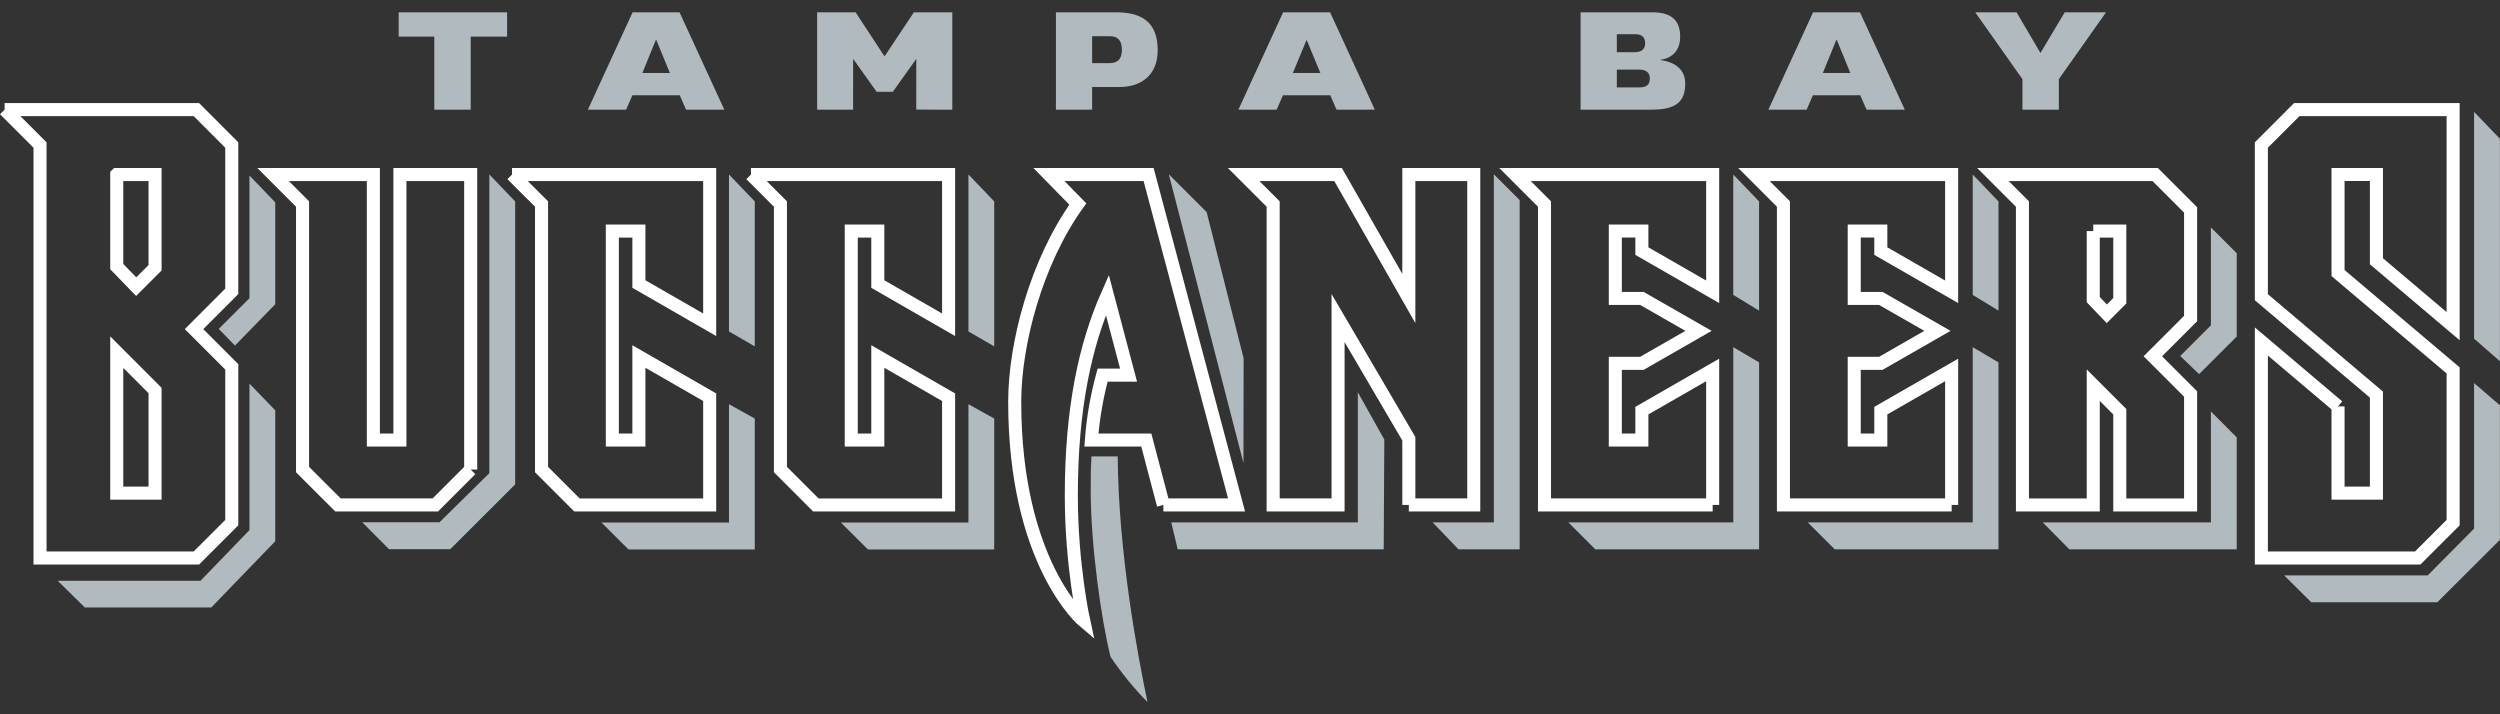 <?xml version="1.0" encoding="UTF-8" standalone="no"?>
<svg
   height="200"
   width="700"
   viewBox="0 0 699.998 199.999"
   version="1.1"
   id="svg32"
   sodipodi:docname="TB.svg"
   inkscape:version="1.3.1 (91b66b0783, 2023-11-16)"
   inkscape:export-filename="TB.png"
   inkscape:export-xdpi="96"
   inkscape:export-ydpi="96"
   xmlns:inkscape="http://www.inkscape.org/namespaces/inkscape"
   xmlns:sodipodi="http://sodipodi.sourceforge.net/DTD/sodipodi-0.dtd"
   xmlns="http://www.w3.org/2000/svg"
   xmlns:svg="http://www.w3.org/2000/svg">
  <rect x="0" y="0" width="699.998" height="199.999" fill="#333333" stroke="none"/>
  <defs
     id="defs32" />
  <sodipodi:namedview
     id="namedview32"
     pagecolor="#505050"
     bordercolor="#eeeeee"
     borderopacity="1"
     inkscape:showpageshadow="0"
     inkscape:pageopacity="0"
     inkscape:pagecheckerboard="0"
     inkscape:deskcolor="#505050"
     inkscape:zoom="7.0916791"
     inkscape:cx="95.534498"
     inkscape:cy="26.439437"
     inkscape:window-width="1920"
     inkscape:window-height="1017"
     inkscape:window-x="-8"
     inkscape:window-y="352"
     inkscape:window-maximized="1"
     inkscape:current-layer="g31" />
  <g
     transform="matrix(1.25,0,0,-1.25,-286.81,520.8)"
     id="g32">
    <g
       transform="matrix(0.25,0,0,0.25,229.45,296.62)"
       id="g31">
      <g
         id="g1"
         transform="matrix(3.654,0,0,3.654,4.126,-1285.121)">
        <g
           fill="#b1babf"
           id="g20">
          <path
             d="m 503.72,463.69 11.565,16.376 h -10.127 l -5.949,-9.973 -5.86,9.973 h -10.132 l 11.57,-16.376 v -7.492 h 8.933 v 7.492 z m -57.875,1.492 3.316,8.135 h 0.106 l 3.321,-8.135 z m -2.39,14.884 -10.962,-23.868 h 9.38 l 1.535,3.522 h 11.612 l 1.546,-3.522 h 9.375 l -10.982,23.868 h -11.505 z m -48.124,-14.039 h 5.512 c 1.827,0 2.579,-0.9 2.579,-2.137 0,-1.687 -0.893,-2.238 -2.579,-2.238 h -5.512 z m 0,4.263 v 4.418 h 4.469 c 1.584,0 2.478,-0.696 2.478,-2.232 0,-1.44 -0.894,-2.187 -2.581,-2.187 z m 10.62,-1.883 c 3.421,0.495 4.91,2.729 4.91,5.657 0,4.021 -2.084,6.003 -6.843,6.003 h -17.574 v -23.868 h 17.474 c 6,0 8.184,1.992 8.184,6.448 0,3.328 -2.431,5.26 -6.152,5.711 v 0.049 z m -90.066,-3.225 3.381,8.135 3.374,-8.135 z m -2.381,14.884 -10.966,-23.868 h 9.384 l 1.54,3.522 h 11.6 l 1.538,-3.522 h 9.39 l -10.966,23.868 h -11.521 z m -46.835,-23.868 v 5.557 h 6.749 c 5.016,0 9.333,2.679 9.333,9.035 0,6.947 -4.019,9.276 -10.181,9.276 h -14.779 v -23.868 h 8.878 z m 0,18.013 h 4.314 c 1.829,0 2.983,-0.84 2.983,-3.375 0,-2.381 -1.2,-3.228 -3.03,-3.228 h -4.268 z m -50.902,-4.959 -7.092,10.814 h -9.436 v -23.868 h 8.821 l 0.009,12.456 5.763,-8.084 h 3.965 l 5.757,8.084 -0.013,-12.448 8.846,-0.008 v 23.868 h -9.423 l -7.198,-10.814 z m -59.389,-4.07 3.325,8.135 h 0.09 l 3.334,-8.135 z m -2.386,14.884 -10.968,-23.868 h 9.379 l 1.535,3.522 h 11.618 l 1.534,-3.522 h 9.384 l -10.972,23.868 h -11.509 z m -39.701,-23.868 v 17.914 h 8.924 v 5.954 h -26.588 v -5.954 h 8.736 v -17.914 h 8.928"
             id="path1" />
          <path
             d="m 94.265,348.42 -6.572,6.599 h 18.946 l 12.223,12.051 v 73.232 l 6.33,-6.6 v -69.391 l -15.909,-15.891 h -15.016"
             id="path2" />
          <path
             d="m 356.51,348.38 -6.335,6.603 h 14.998 v 85.365 l 6.33,-6.322 v -85.646 h -14.993"
             id="path3" />
          <path
             d="m 565.61,335.4 -6.636,6.598 h 35.197 l 11.367,11.472 v 35.677 l 6.331,-5.441 v -32.995 l -15.361,-15.311 h -30.898"
             id="path4" />
          <path
             d="m 506.3,348.38 -6.528,6.603 h 41.231 v 27.204 l 6.332,-6.338 v -27.469 h -41.036"
             id="path5" />
          <path
             d="m 280.25,310.93 c -3.159,3.171 -6.43,7.169 -9.07,11.108 -2.313,9.276 -4.859,27.536 -4.859,40.707 0,2.929 0,5.693 0.197,8.436 h 6.425 c 0.16,-23.813 5.003,-49.373 7.308,-60.252"
             id="path6" />
          <path
             d="m 287.65,348.38 -1.572,6.603 h 45.747 v 31.92 l 6.492,-11.606 -0.149,-26.918 h -50.518"
             id="path7" />
          <path
             d="m 152.98,348.36 -6.628,6.598 h 31.269 v 29.017 l 6.327,-3.516 v -32.098 h -30.968"
             id="path8" />
          <path
             d="m 177.62,401.81 v 38.49 l 6.327,-6.6 v -35.55 l -6.327,3.66"
             id="path9" />
          <path
             d="m 211.69,348.36 -6.633,6.598 h 31.282 v 29.017 l 6.319,-3.516 v -32.098 h -30.968"
             id="path10" />
          <path
             d="m 236.34,401.81 v 38.49 l 6.319,-6.6 v -35.55 l -6.319,3.66"
             id="path11" />
          <path
             d="m 533.48,395.79 7.522,7.522 v 24.017 l 6.332,-6.332 v -20.439 l -9.225,-9.205 -4.63,4.437"
             id="path12" />
          <path
             d="m 390.06,348.38 -6.612,6.603 h 40.437 v 42.98 l 6.33,-3.741 v -45.842 h -40.155"
             id="path13" />
          <path
             d="m 423.88,410.77 v 29.525 l 6.33,-6.6 v -26.774 l -6.33,3.849"
             id="path14" />
          <path
             d="m 448.77,348.38 -6.612,6.603 h 40.44 v 42.98 l 6.319,-3.741 v -45.842 h -40.147"
             id="path15" />
          <path
             d="m 482.6,410.77 v 29.525 l 6.319,-6.6 v -26.774 l -6.319,3.849"
             id="path16" />
          <path
             d="m 605.54,400.04 v 55.613 l 6.331,-6.587 v -54.554 l -6.331,5.528"
             id="path17" />
          <path
             d="m 285.47,440.35 9.279,-9.272 9.068,-35.851 -0.042,-25.671 -18.305,70.794"
             id="path18" />
          <path
             d="m 19.671,334.13 -6.662,6.547 h 35.025 l 12.007,12.43 v 35.912 l 6.322,-6.549 v -32.101 l -15.685,-16.239 h -31.006"
             id="path19" />
          <path
             d="m 52.507,402.44 7.534,7.525 v 30.088 l 6.322,-6.595 v -24.975 l -9.884,-10.138 -3.971,4.094"
             id="path20" />
        </g>
        <g
           fill="#a71930"
           id="g30">
          <path
             d="m 344.33,359.27 h 15.917 v 81.024 H 344.33 v -30.409 l -17.354,30.409 h -23.153 l 7.236,-7.234 v -73.79 h 15.917 v 45.834 l 17.354,-29.604 v -16.23"
             id="path21"
             style="fill:none;stroke:#ffffff;stroke-width:3.2;stroke-dasharray:none;stroke-opacity:1" />
          <path
             d="m 114.29,367.95 v 72.343 H 96.93 v -65.107 h -6.509 v 65.107 h -24.592 l 7.229,-7.234 v -65.108 l 8.688,-8.681 h 23.865 l 8.679,8.681"
             id="path22"
             style="fill:none;stroke:#ffffff;stroke-width:3.2;stroke-dasharray:none;stroke-opacity:1" />
          <path
             d="m 284.14,359.27 h 17.942 l -21.564,81.024 h -24.446 l 7.089,-7.234 c -10.279,-14.323 -15.474,-34.432 -15.474,-48.467 0,-39.643 16.92,-53.827 16.92,-53.827 0,0 -3.04,13.753 -3.04,30.818 0,21.56 3.475,37.044 8.829,49.194 l 5.209,-19.679 h -6.365 c -1.303,-4.773 -2.319,-10.132 -2.751,-15.911 h 13.463 l 4.189,-15.917"
             id="path23"
             style="fill:none;stroke:#ffffff;stroke-width:3.2;stroke-dasharray:none;stroke-opacity:1" />
          <path
             d="m 27.498,440.29 h 9.395 v -22.858 l -4.63,-4.632 -4.765,4.918 v 22.572 z m 0,-78.129 v 34.579 l 9.395,-9.408 v -25.171 H 27.498 Z M 0,456.211 8.684,447.527 v -101.27 h 38.34 l 8.676,8.676 v 38.196 l -9.252,9.254 9.252,9.263 v 35.882 l -8.676,8.684 H 1e-4"
             id="path24"
             style="fill:none;stroke:#ffffff;stroke-width:3.2;stroke-dasharray:none;stroke-opacity:1" />
          <path
             d="m 572.18,383.44 -18.803,15.911 v -53.094 h 38.337 l 8.684,8.676 v 37.328 l -28.218,23.872 v 24.165 h 9.412 v -21.274 l 18.806,-15.913 v 53.102 h -38.34 l -8.681,-8.684 v -37.325 l 28.215,-23.875 v -24.16 h -9.412 v 21.271"
             id="path25"
             style="fill:none;stroke:#ffffff;stroke-width:3.2;stroke-dasharray:none;stroke-opacity:1" />
          <path
             d="m 487.56,440.29 7.232,-7.234 v -73.79 h 17.363 v 29.373 l 6.509,-6.513 v -22.86 h 17.362 v 27.204 l -9.259,9.257 9.259,9.258 v 26.625 l -8.687,8.681 h -39.779 z m 24.595,-13.86 h 6.509 v -17.1 l -3.187,-3.187 -3.322,3.473 v 16.814"
             id="path26"
             style="fill:none;stroke:#ffffff;stroke-width:3.2;stroke-dasharray:none;stroke-opacity:1" />
          <path
             d="m 124.42,440.29 7.239,-7.234 v -65.108 l 8.684,-8.681 h 32.547 v 26.42 l -17.355,9.981 v -20.484 h -6.514 v 51.247 h 6.514 v -12.994 l 17.355,-9.985 v 36.839 h -48.469"
             id="path27"
             style="fill:none;stroke:#ffffff;stroke-width:3.2;stroke-dasharray:none;stroke-opacity:1" />
          <path
             d="m 183.01,440.29 7.233,-7.234 v -65.108 l 8.681,-8.681 h 32.549 v 26.42 l -17.358,9.981 v -20.484 h -6.508 v 51.247 h 6.508 v -12.994 l 17.358,-9.985 v 36.839 h -48.464"
             id="path28"
             style="fill:none;stroke:#ffffff;stroke-width:3.2;stroke-dasharray:none;stroke-opacity:1" />
          <path
             d="m 418.83,359.27 v 33.101 l -17.358,-9.975 v -7.208 h -6.513 v 18.806 h 6.513 l 13.89,7.963 -13.89,7.953 h -6.513 v 16.525 h 6.513 v -4.922 l 17.358,-9.978 v 28.76 h -48.467 l 7.231,-7.234 v -73.79 h 41.236"
             id="path29"
             style="fill:none;stroke:#ffffff;stroke-width:3.2;stroke-dasharray:none;stroke-opacity:1" />
          <path
             d="m 477.43,359.27 v 33.101 l -17.366,-9.975 v -7.208 h -6.518 v 18.806 h 6.518 l 13.885,7.963 -13.885,7.953 h -6.518 v 16.525 h 6.518 v -4.922 l 17.366,-9.978 v 28.76 h -48.475 l 7.231,-7.234 v -73.79 h 41.244"
             id="path30"
             style="fill:none;stroke:#ffffff;stroke-width:3.2;stroke-dasharray:none;stroke-opacity:1" />
        </g>
      </g>
    </g>
  </g>
</svg>
